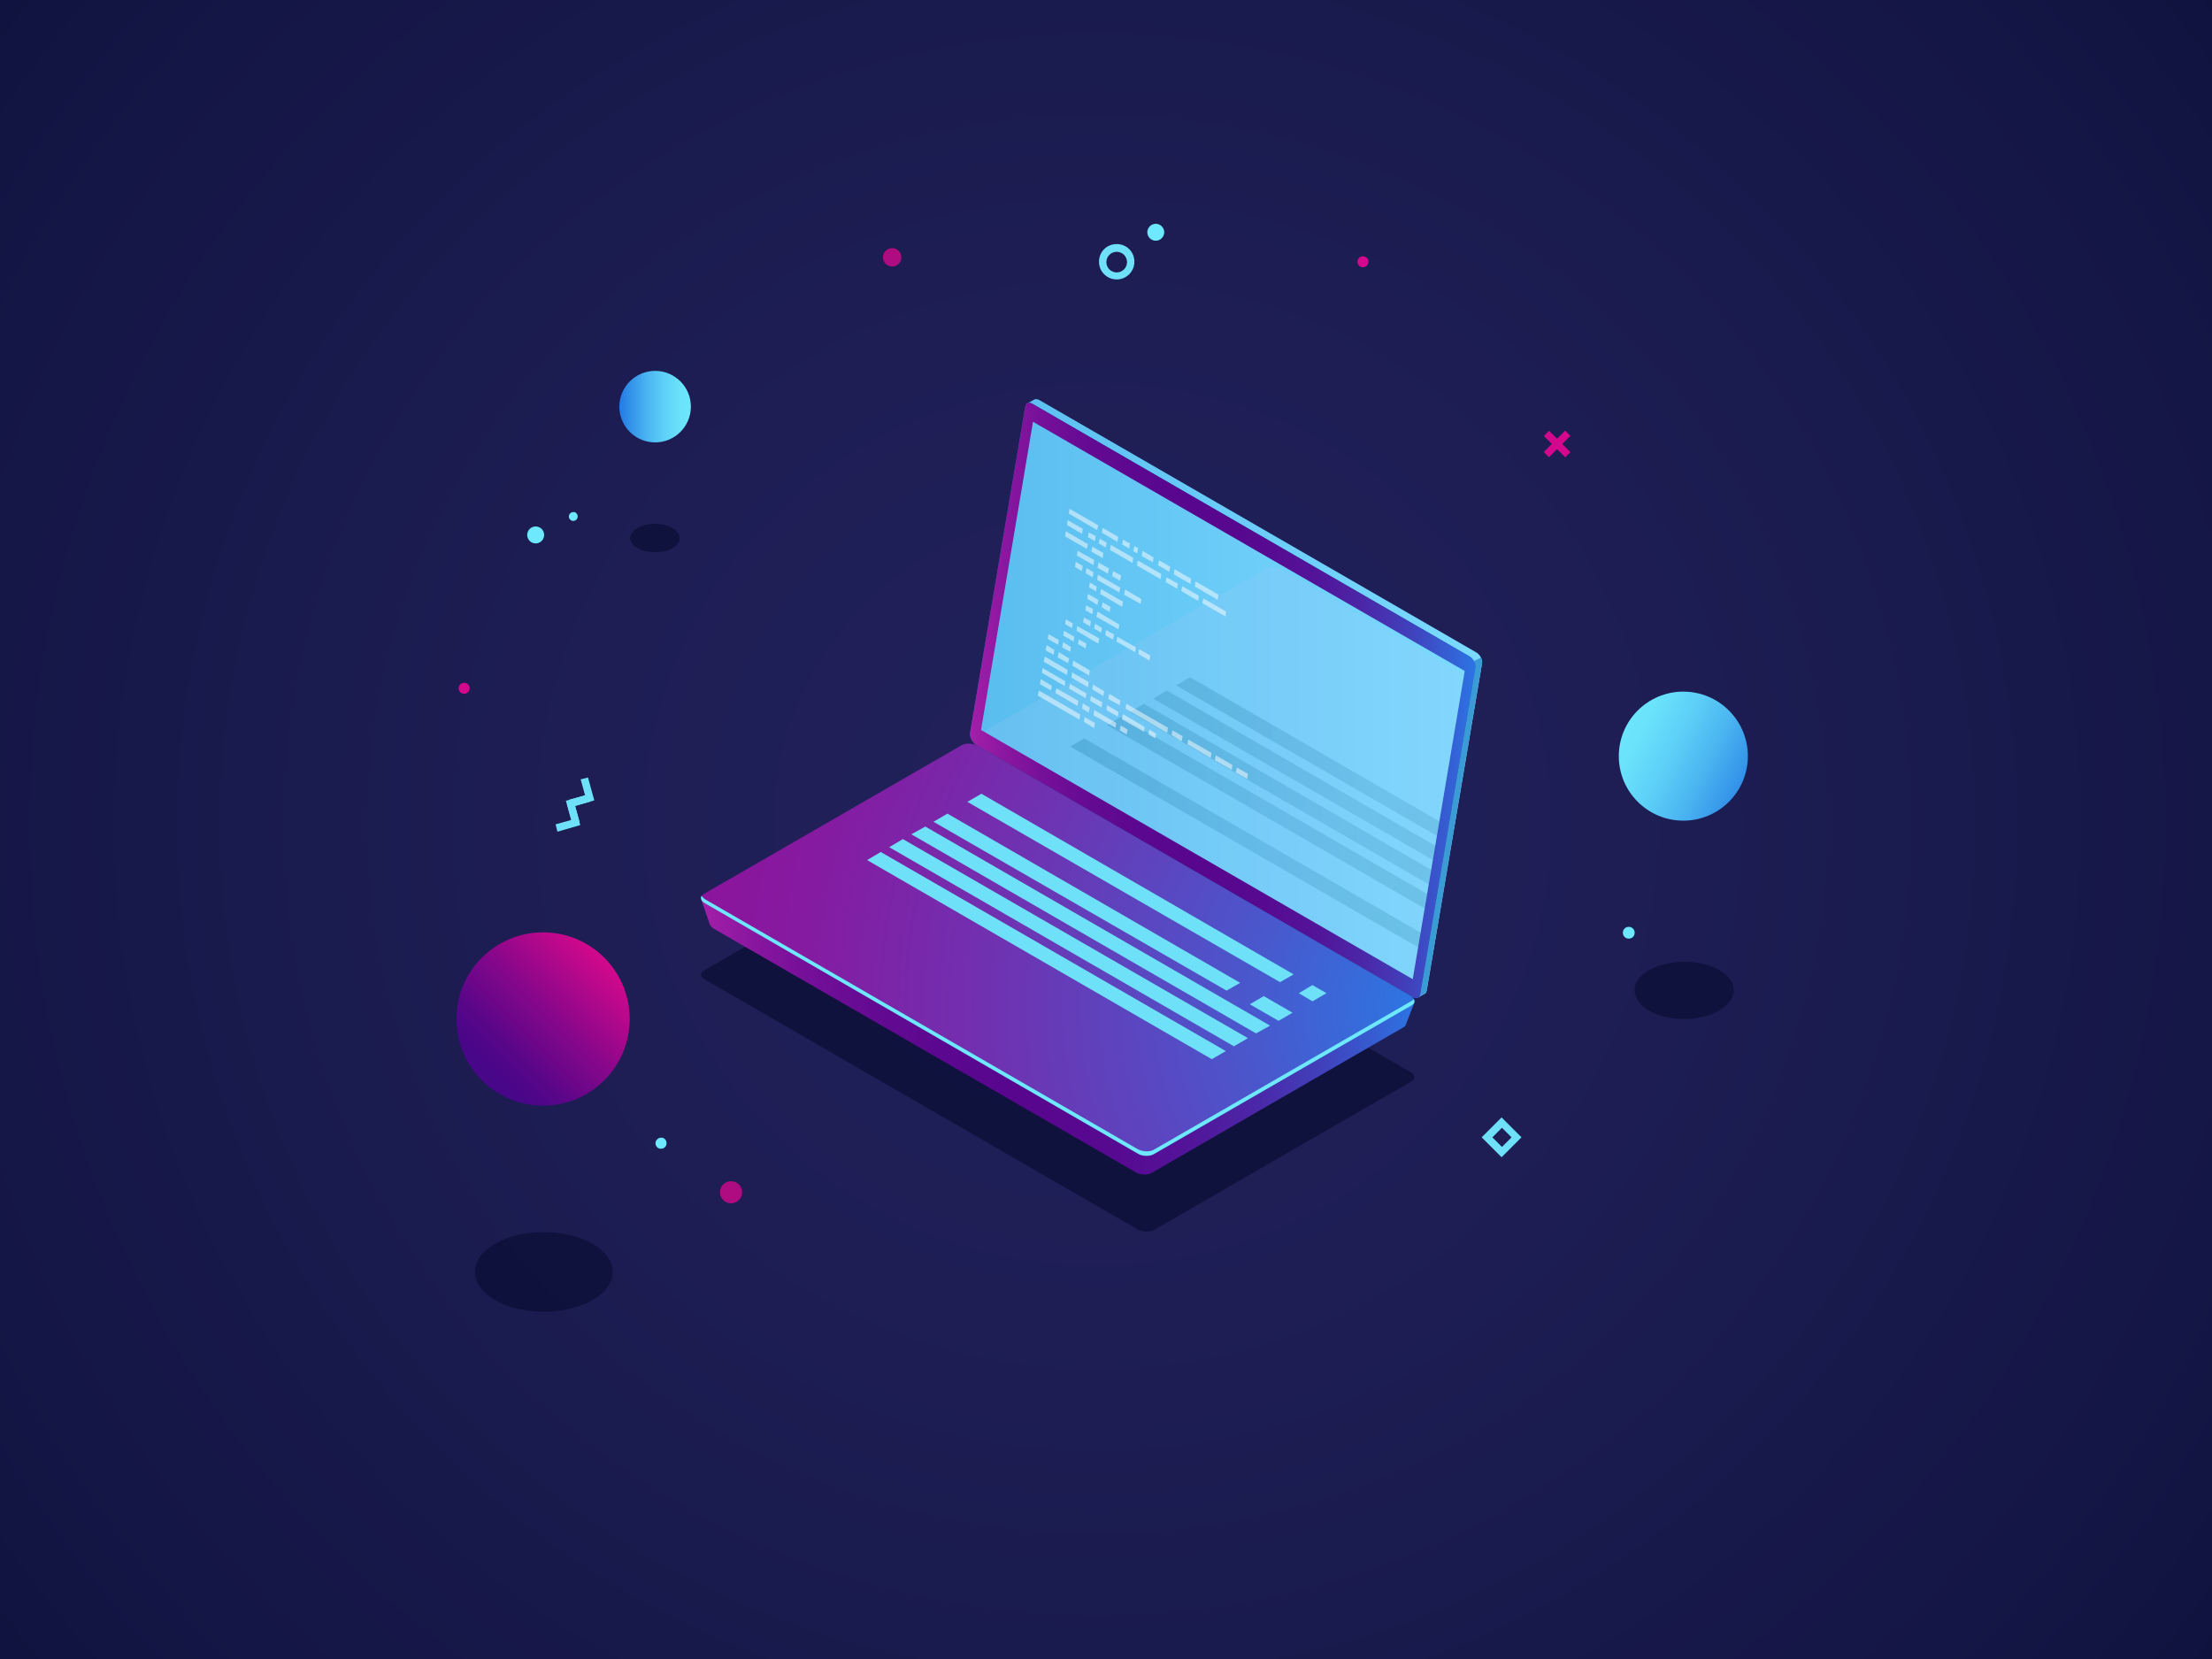 <?xml version="1.0" encoding="utf-8"?>
<!-- Generator: Adobe Illustrator 25.4.0, SVG Export Plug-In . SVG Version: 6.00 Build 0)  -->
<svg version="1.1" id="_x2014_ÎÓÈ_x5F_1" xmlns="http://www.w3.org/2000/svg" xmlns:xlink="http://www.w3.org/1999/xlink"
	 x="0px" y="0px" viewBox="0 0 600 450" style="enable-background:new 0 0 600 450;" xml:space="preserve">
<rect x="0" y="0" width="600" height="450" fill="#808080" stroke="none"/>
<style type="text/css">
	.st0{fill:url(#SVGID_1_);}
	.st1{fill:url(#SVGID_00000104707616679918730800000015836036965431396773_);}
	.st2{fill:url(#SVGID_00000080919183006969805430000012515517326667581582_);}
	.st3{fill:url(#SVGID_00000154411008206707077890000001184722412350221245_);}
	.st4{opacity:0.8;fill:#0C0F38;}
	.st5{opacity:0.8;fill:#D4088C;}
	.st6{fill:#6EE8FC;}
	.st7{fill:#D4088C;}
	.st8{fill:#6EE1F8;}
	.st9{fill:url(#SVGID_00000089542855036485664630000000219431674777036735_);}
	.st10{fill:#3A9BD5;}
	.st11{fill:url(#SVGID_00000009564659369467043160000003942804183149180818_);}
	.st12{fill:url(#SVGID_00000179639317384741513860000017099458682928893081_);}
	.st13{fill:url(#SVGID_00000078761690598385632230000007611177532074821777_);}
	.st14{fill:url(#SVGID_00000029045332401031309450000009762076470717303455_);}
	.st15{fill:url(#SVGID_00000132787369408271689640000002558860374051090605_);}
	.st16{opacity:0.11;}
	.st17{clip-path:url(#SVGID_00000034769975126517010770000008667895797929992333_);}
	.st18{fill:url(#SVGID_00000102515558072187428020000006729927213114971532_);}
	.st19{fill:url(#SVGID_00000099621809436322307300000009157530279486518944_);}
	.st20{fill:url(#SVGID_00000127004253782044184580000018201336178543043988_);}
	.st21{fill:url(#SVGID_00000129890751711624708880000001487090296753651084_);}
	.st22{fill:url(#SVGID_00000051363225467625300300000017801494536785216427_);}
	.st23{fill:url(#SVGID_00000075868063020563972390000012496891244139465884_);}
	.st24{opacity:0.5;}
	.st25{fill:#FFFFFF;}
</style>
<radialGradient id="SVGID_1_" cx="214.048" cy="1725.985" r="376.239" gradientTransform="matrix(1.147 0 0 1.114 52.15 -1699.166)" gradientUnits="userSpaceOnUse">
	<stop  offset="0" style="stop-color:#22215B"/>
	<stop  offset="0.326" style="stop-color:#1E1E55"/>
	<stop  offset="0.751" style="stop-color:#141645"/>
	<stop  offset="1" style="stop-color:#0C0F38"/>
</radialGradient>
<rect x="0" class="st0" width="600" height="450"/>
<g>
	
		<linearGradient id="SVGID_00000182520123954696101880000013882561047330123918_" gradientUnits="userSpaceOnUse" x1="340.519" y1="1011.377" x2="387.541" y2="1011.377" gradientTransform="matrix(-0.707 0.707 -0.707 -0.707 1119.817 734.13)">
		<stop  offset="0" style="stop-color:#D4088C"/>
		<stop  offset="4.496314e-02" style="stop-color:#CC088C"/>
		<stop  offset="0.462" style="stop-color:#85078A"/>
		<stop  offset="0.762" style="stop-color:#590689"/>
		<stop  offset="0.914" style="stop-color:#480689"/>
	</linearGradient>
	<circle style="fill:url(#SVGID_00000182520123954696101880000013882561047330123918_);" cx="147.3" cy="276.4" r="23.5"/>
	
		<linearGradient id="SVGID_00000031194714084420825520000007986386523979112833_" gradientUnits="userSpaceOnUse" x1="220.719" y1="1115.016" x2="240.191" y2="1115.016" gradientTransform="matrix(-1 0 0 -1 408.153 1225.284)">
		<stop  offset="0" style="stop-color:#6EE8FC"/>
		<stop  offset="0.157" style="stop-color:#6AE2FB"/>
		<stop  offset="0.368" style="stop-color:#5ED1F7"/>
		<stop  offset="0.609" style="stop-color:#4BB5F1"/>
		<stop  offset="0.872" style="stop-color:#308EE8"/>
		<stop  offset="0.962" style="stop-color:#267FE5"/>
	</linearGradient>
	<circle style="fill:url(#SVGID_00000031194714084420825520000007986386523979112833_);" cx="177.7" cy="110.3" r="9.7"/>
	
		<linearGradient id="SVGID_00000174580207531642045590000016737325644730900401_" gradientUnits="userSpaceOnUse" x1="82.774" y1="798.775" x2="126.551" y2="798.775" gradientTransform="matrix(0.895 0.445 -0.445 0.895 720.232 -555.84)">
		<stop  offset="0" style="stop-color:#6EE8FC"/>
		<stop  offset="0.157" style="stop-color:#6AE2FB"/>
		<stop  offset="0.368" style="stop-color:#5ED1F7"/>
		<stop  offset="0.609" style="stop-color:#4BB5F1"/>
		<stop  offset="0.872" style="stop-color:#308EE8"/>
		<stop  offset="0.962" style="stop-color:#267FE5"/>
	</linearGradient>
	<circle style="fill:url(#SVGID_00000174580207531642045590000016737325644730900401_);" cx="456.6" cy="205.1" r="17.5"/>
	<path class="st4" d="M461.1,276c-7,1.4-14.7-0.8-17-4.9c-2.4-4.1,1.4-8.5,8.5-9.8c7-1.4,14.7,0.8,17,4.9
		C471.9,270.2,468.1,274.6,461.1,276z"/>
	<ellipse class="st4" cx="147.5" cy="345" rx="18.7" ry="10.8"/>
	<path class="st4" d="M179.8,149.6c-3.5,0.7-7.3-0.4-8.5-2.4c-1.2-2,0.7-4.2,4.2-4.9c3.5-0.7,7.3,0.4,8.5,2.4
		C185.2,146.7,183.4,148.9,179.8,149.6z"/>
	<g>
		<circle class="st5" cx="242" cy="69.8" r="2.5"/>
		<circle class="st5" cx="198.3" cy="323.4" r="3"/>
		<path class="st6" d="M180.8,310.1c0,0.9-0.7,1.5-1.5,1.5c-0.9,0-1.5-0.7-1.5-1.5s0.7-1.5,1.5-1.5
			C180.1,308.5,180.8,309.2,180.8,310.1z"/>
		<path class="st6" d="M443.4,253c0,0.9-0.7,1.6-1.6,1.6c-0.9,0-1.6-0.7-1.6-1.6c0-0.9,0.7-1.6,1.6-1.6
			C442.7,251.4,443.4,252.1,443.4,253z"/>
		<g>
			<circle class="st6" cx="145.3" cy="145.1" r="2.3"/>
			<path class="st6" d="M315.8,63c0,1.2-1,2.3-2.3,2.3c-1.2,0-2.3-1-2.3-2.3c0-1.2,1-2.3,2.3-2.3C314.7,60.7,315.8,61.7,315.8,63z"
				/>
			<path class="st6" d="M156.7,140.1c0,0.7-0.6,1.2-1.2,1.2c-0.7,0-1.2-0.6-1.2-1.2c0-0.7,0.6-1.2,1.2-1.2
				C156.1,138.8,156.7,139.4,156.7,140.1z"/>
		</g>
		<path class="st7" d="M371.2,71c0,0.8-0.7,1.5-1.5,1.5c-0.8,0-1.5-0.7-1.5-1.5c0-0.8,0.7-1.5,1.5-1.5
			C370.6,69.6,371.2,70.2,371.2,71z"/>
	</g>
	<g>
		<g>
			<polygon class="st8" points="155,218.9 154.5,216.9 158.7,215.7 157.5,211.4 159.5,210.9 161.2,217.1 			"/>
		</g>
		<g>
			<polygon class="st8" points="151.2,225.6 150.7,223.6 155,222.4 153.8,218.2 155.7,217.6 157.4,223.8 			"/>
		</g>
		<g>
			<polygon class="st8" points="155.2,223.4 153.5,217.2 159.7,215.5 160.2,217.4 156,218.6 157.2,222.9 			"/>
		</g>
	</g>
	<path class="st8" d="M302.9,75.8c-2.6,0-4.8-2.1-4.8-4.8s2.1-4.8,4.8-4.8s4.8,2.1,4.8,4.8S305.5,75.8,302.9,75.8z M302.9,68.3
		c-1.5,0-2.8,1.2-2.8,2.8c0,1.5,1.2,2.8,2.8,2.8c1.5,0,2.8-1.2,2.8-2.8C305.7,69.5,304.4,68.3,302.9,68.3z"/>
	<path class="st8" d="M407.3,313.9l-5.4-5.4l5.4-5.4l5.4,5.4L407.3,313.9z M404.8,308.5l2.6,2.6l2.6-2.6l-2.6-2.6L404.8,308.5z"/>
	<g>
		<rect x="421.4" y="116.3" transform="matrix(0.707 -0.707 0.707 0.707 38.61 333.957)" class="st7" width="2" height="8.2"/>
		
			<rect x="418.3" y="119.4" transform="matrix(0.707 -0.707 0.707 0.707 38.593 333.927)" class="st7" width="8.2" height="2"/>
	</g>
</g>
<path class="st7" d="M127.4,186.7c0,0.8-0.7,1.5-1.5,1.5c-0.8,0-1.5-0.7-1.5-1.5s0.7-1.5,1.5-1.5
	C126.7,185.2,127.4,185.8,127.4,186.7z"/>
<g>
	<path class="st4" d="M191.2,265.7l117.4,67.8c1.3,0.7,3.2,0.8,4.3,0.2l70-40.4c1.1-0.6,1-1.8-0.3-2.5L265.3,223
		c-1.3-0.7-3.2-0.8-4.3-0.2l-70,40.4C189.8,263.9,189.9,265,191.2,265.7z"/>
	<g>
		<g>
			<g>
				<g>
					<g>
						
							<linearGradient id="SVGID_00000121993968052967580790000015129864594845167523_" gradientUnits="userSpaceOnUse" x1="-5203.396" y1="189.357" x2="-5066.418" y2="189.357" gradientTransform="matrix(-1 0 0 1 -4801.382 0)">
							<stop  offset="0" style="stop-color:#7BDAFF"/>
							<stop  offset="1" style="stop-color:#59BDEF"/>
						</linearGradient>
						<path style="fill:url(#SVGID_00000121993968052967580790000015129864594845167523_);" d="M265.1,197.9l14.8-88l-1.2-0.5l1.8-1
							l0,0c0.3-0.2,0.8-0.2,1.4,0.1l118.6,68.5c1,0.6,1.7,2,1.5,3l-15,88.7c-0.1,0.5-0.3,0.8-0.6,0.9l0,0l-1.8,1l-0.3-1.6l0.1,0
							l-117.9-68C265.6,200.3,264.9,198.9,265.1,197.9z"/>
						<path class="st10" d="M399.8,179.3l1.9-0.9c0.2,0.5,0.3,1,0.3,1.5l-15,88.7c-0.1,0.5-0.3,0.8-0.6,0.9l0,0l-1.8,1l-0.3-1.6
							l0.1,0l-6-3.4L399.8,179.3z"/>
						
							<linearGradient id="SVGID_00000078013944917951954620000005739452158780321176_" gradientUnits="userSpaceOnUse" x1="-5201.536" y1="189.955" x2="-5064.558" y2="189.955" gradientTransform="matrix(-1 0 0 1 -4801.382 0)">
							<stop  offset="0" style="stop-color:#2573BA"/>
							<stop  offset="1" style="stop-color:#0063AD"/>
						</linearGradient>
						<path style="fill:url(#SVGID_00000078013944917951954620000005739452158780321176_);" d="M264.7,202l118.6,68.5
							c0.9,0.5,1.7,0.2,1.9-0.7l15-88.7c0.2-1-0.6-2.4-1.5-3L280,109.5c-0.9-0.5-1.7-0.2-1.9,0.7l-15,88.7
							C263,200,263.8,201.4,264.7,202z"/>
						
							<linearGradient id="SVGID_00000038393800871939572730000015101103144178055064_" gradientUnits="userSpaceOnUse" x1="-5201.536" y1="189.955" x2="-5064.558" y2="189.955" gradientTransform="matrix(-1 0 0 1 -4801.382 0)">
							<stop  offset="0" style="stop-color:#2C75E4"/>
							<stop  offset="4.482402e-02" style="stop-color:#3461D5"/>
							<stop  offset="0.132" style="stop-color:#4140BB"/>
							<stop  offset="0.223" style="stop-color:#4B27A7"/>
							<stop  offset="0.315" style="stop-color:#521499"/>
							<stop  offset="0.413" style="stop-color:#570A91"/>
							<stop  offset="0.521" style="stop-color:#58068E"/>
							<stop  offset="0.659" style="stop-color:#5B078F"/>
							<stop  offset="0.761" style="stop-color:#640A92"/>
							<stop  offset="0.851" style="stop-color:#740F98"/>
							<stop  offset="0.933" style="stop-color:#8B17A0"/>
							<stop  offset="1" style="stop-color:#A31FA9"/>
						</linearGradient>
						<path style="fill:url(#SVGID_00000038393800871939572730000015101103144178055064_);" d="M264.7,202l118.6,68.5
							c0.9,0.5,1.7,0.2,1.9-0.7l15-88.7c0.2-1-0.6-2.4-1.5-3L280,109.5c-0.9-0.5-1.7-0.2-1.9,0.7l-15,88.7
							C263,200,263.8,201.4,264.7,202z"/>
						
							<linearGradient id="SVGID_00000023969462313575849550000015711115724152763306_" gradientUnits="userSpaceOnUse" x1="-5198.722" y1="189.972" x2="-5067.505" y2="189.972" gradientTransform="matrix(-1 0 0 1 -4801.382 0)">
							<stop  offset="0" style="stop-color:#7BDAFF"/>
							<stop  offset="1" style="stop-color:#59BDEF"/>
						</linearGradient>
						<polygon style="fill:url(#SVGID_00000023969462313575849550000015711115724152763306_);" points="280.2,114.4 397.3,182 
							383.2,265.6 266.1,198 						"/>
					</g>
					<g>
						
							<linearGradient id="SVGID_00000145060777064557911450000000378306060982545031_" gradientUnits="userSpaceOnUse" x1="-5185.044" y1="263.975" x2="-4991.586" y2="263.975" gradientTransform="matrix(-1 0 0 1 -4801.382 0)">
							<stop  offset="0" style="stop-color:#2C75E4"/>
							<stop  offset="4.482402e-02" style="stop-color:#3461D5"/>
							<stop  offset="0.132" style="stop-color:#4140BB"/>
							<stop  offset="0.223" style="stop-color:#4B27A7"/>
							<stop  offset="0.315" style="stop-color:#521499"/>
							<stop  offset="0.413" style="stop-color:#570A91"/>
							<stop  offset="0.521" style="stop-color:#58068E"/>
							<stop  offset="0.659" style="stop-color:#5B078F"/>
							<stop  offset="0.761" style="stop-color:#640A92"/>
							<stop  offset="0.851" style="stop-color:#740F98"/>
							<stop  offset="0.933" style="stop-color:#8B17A0"/>
							<stop  offset="1" style="stop-color:#A31FA9"/>
						</linearGradient>
						<path style="fill:url(#SVGID_00000145060777064557911450000000378306060982545031_);" d="M190.2,244l6.5,3.4l64.9-37.5
							c1.1-0.6,3-0.5,4.2,0.2l111.9,64.6c1.1-0.6,6-2.9,6-2.9l-2.4,6.2c0,0,0,0,0,0c-0.1,0.3-0.3,0.5-0.7,0.7l-68.3,39.5
							c-1.1,0.6-3,0.5-4.2-0.2l-114.5-66.1c-0.5-0.3-0.8-0.7-1-1l0,0L190.2,244z"/>
						
							<radialGradient id="SVGID_00000122706706209179672500000002648663825193068201_" cx="-5190.971" cy="273.191" r="205.395" gradientTransform="matrix(-1 0 0 1 -4801.382 0)" gradientUnits="userSpaceOnUse">
							<stop  offset="0" style="stop-color:#2979E4"/>
							<stop  offset="0.245" style="stop-color:#4958CD"/>
							<stop  offset="0.572" style="stop-color:#6E33B2"/>
							<stop  offset="0.835" style="stop-color:#851BA1"/>
							<stop  offset="1" style="stop-color:#8D139B"/>
						</radialGradient>
						<path style="fill:url(#SVGID_00000122706706209179672500000002648663825193068201_);" d="M191.2,245l117.4,67.8
							c1.3,0.7,3.2,0.8,4.3,0.2l70-40.4c1.1-0.6,1-1.8-0.3-2.5l-117.4-67.8c-1.3-0.7-3.2-0.8-4.3-0.2l-70,40.4
							C189.8,243.2,189.9,244.3,191.2,245z"/>
						<path class="st6" d="M191.2,243.9l117.4,67.8c1.3,0.7,3.2,0.8,4.3,0.2l70-40.4c0.3-0.2,0.5-0.3,0.6-0.5
							c0.3,0.6,0.2,1.2-0.6,1.7l-70,40.4c-1.1,0.6-3.1,0.6-4.3-0.2L191.2,245c-1-0.6-1.3-1.4-0.9-2
							C190.5,243.3,190.8,243.6,191.2,243.9z"/>
					</g>
				</g>
				<g class="st16">
					<defs>
						<polygon id="SVGID_00000111157323207882819480000010753181615439789464_" class="st16" points="281.6,115.2 397.3,182 
							383.2,265.6 267.5,198.8 						"/>
					</defs>
					<clipPath id="SVGID_00000004544411889313965070000003357616597114689959_">
						<use xlink:href="#SVGID_00000111157323207882819480000010753181615439789464_"  style="overflow:visible;"/>
					</clipPath>
					<g style="clip-path:url(#SVGID_00000004544411889313965070000003357616597114689959_);">
						
							<linearGradient id="SVGID_00000022561245115000793770000008283773127697025960_" gradientUnits="userSpaceOnUse" x1="-5208.713" y1="216.109" x2="-4993.226" y2="216.109" gradientTransform="matrix(-1 0 0 1 -4801.382 0)">
							<stop  offset="0" style="stop-color:#C0BFF6"/>
							<stop  offset="0.294" style="stop-color:#C5C4F7"/>
							<stop  offset="0.64" style="stop-color:#D3D2F9"/>
							<stop  offset="1" style="stop-color:#E9E9FD"/>
						</linearGradient>
						<path style="fill:url(#SVGID_00000022561245115000793770000008283773127697025960_);" d="M265.4,202.2l130.7,75.4
							c1.4,0.8,3.6,0.9,4.8,0.2l78-45c1.2-0.7,1.1-2-0.3-2.8l-130.7-75.4c-1.4-0.8-3.6-0.9-4.8-0.2l-78,45
							C263.9,200.1,264,201.4,265.4,202.2z"/>
						<g>
							<g>
								
									<radialGradient id="SVGID_00000176750008191879429050000007239790155548885643_" cx="339.482" cy="228.68" r="40.147" gradientUnits="userSpaceOnUse">
									<stop  offset="0" style="stop-color:#22215B"/>
									<stop  offset="0.326" style="stop-color:#1E1E55"/>
									<stop  offset="0.751" style="stop-color:#141645"/>
									<stop  offset="1" style="stop-color:#0C0F38"/>
								</radialGradient>
								<polygon style="fill:url(#SVGID_00000176750008191879429050000007239790155548885643_);" points="294.1,200.3 388.7,254.9 
									384.9,257.1 290.3,202.5 								"/>
								
									<radialGradient id="SVGID_00000127017794086810077310000000338593412957675696_" cx="347.107" cy="221.573" r="38.235" gradientUnits="userSpaceOnUse">
									<stop  offset="0" style="stop-color:#22215B"/>
									<stop  offset="0.326" style="stop-color:#1E1E55"/>
									<stop  offset="0.751" style="stop-color:#141645"/>
									<stop  offset="1" style="stop-color:#0C0F38"/>
								</radialGradient>
								<polygon style="fill:url(#SVGID_00000127017794086810077310000000338593412957675696_);" points="304,194.5 393.9,246.4 
									390.2,248.6 300.3,196.7 								"/>
								<g>
									<polygon class="st8" points="400.6,250.3 409,255.2 405.3,257.3 396.9,252.5 									"/>
								</g>
								<g>
									<polygon class="st8" points="393.2,257.5 399.1,260.9 395.3,263.1 389.5,259.7 									"/>
								</g>
								
									<radialGradient id="SVGID_00000048500298057206194100000004750036141544579488_" cx="360.907" cy="222.33" r="44.404" gradientUnits="userSpaceOnUse">
									<stop  offset="0" style="stop-color:#22215B"/>
									<stop  offset="0.326" style="stop-color:#1E1E55"/>
									<stop  offset="0.751" style="stop-color:#141645"/>
									<stop  offset="1" style="stop-color:#0C0F38"/>
								</radialGradient>
								<polygon style="fill:url(#SVGID_00000048500298057206194100000004750036141544579488_);" points="310.3,190.9 415.3,251.6 
									411.5,253.7 306.5,193.1 								"/>
								
									<radialGradient id="SVGID_00000147204544069860503240000008368406133758501783_" cx="367.152" cy="218.724" r="44.404" gradientUnits="userSpaceOnUse">
									<stop  offset="0" style="stop-color:#22215B"/>
									<stop  offset="0.326" style="stop-color:#1E1E55"/>
									<stop  offset="0.751" style="stop-color:#141645"/>
									<stop  offset="1" style="stop-color:#0C0F38"/>
								</radialGradient>
								<polygon style="fill:url(#SVGID_00000147204544069860503240000008368406133758501783_);" points="316.5,187.3 421.5,248 
									417.8,250.1 312.8,189.5 								"/>
								
									<radialGradient id="SVGID_00000008836609911754623220000006193189801910656667_" cx="373.397" cy="215.119" r="44.404" gradientUnits="userSpaceOnUse">
									<stop  offset="0" style="stop-color:#22215B"/>
									<stop  offset="0.326" style="stop-color:#1E1E55"/>
									<stop  offset="0.751" style="stop-color:#141645"/>
									<stop  offset="1" style="stop-color:#0C0F38"/>
								</radialGradient>
								<polygon style="fill:url(#SVGID_00000008836609911754623220000006193189801910656667_);" points="322.8,183.7 427.8,244.4 
									424,246.5 319,185.9 								"/>
							</g>
						</g>
					</g>
				</g>
			</g>
		</g>
		<g>
			<g>
				<polygon class="st8" points="262.4,217.5 347.2,266.4 350.9,264.3 266.2,215.3 				"/>
			</g>
			<g>
				<polygon class="st8" points="253.2,222.9 332.7,268.7 336.4,266.6 257,220.7 				"/>
			</g>
			<g>
				<polygon class="st8" points="247.2,226.3 340.7,280.3 344.5,278.2 251,224.2 				"/>
			</g>
			<g>
				<polygon class="st8" points="241.2,229.8 334.7,283.8 338.5,281.6 244.9,227.6 				"/>
			</g>
			<g>
				<polygon class="st8" points="235.2,233.3 328.7,287.3 332.5,285.1 238.9,231.1 				"/>
			</g>
			<g>
				<polygon class="st8" points="352.3,269.4 356,271.6 359.8,269.4 356,267.2 				"/>
			</g>
			<g>
				<polygon class="st8" points="339,272.4 346.8,276.9 350.6,274.7 342.8,270.2 				"/>
			</g>
		</g>
	</g>
	<g class="st24">
		<polygon class="st25" points="289.9,139.3 297.6,143.8 297.9,142.5 290.1,138 		"/>
		<polygon class="st25" points="298.9,144.5 303.1,147 303.3,145.6 299.1,143.2 		"/>
		<polygon class="st25" points="309.7,150.8 312.7,152.5 312.9,151.2 309.9,149.4 		"/>
		<polygon class="st25" points="307.4,149.5 308.5,150.1 308.7,148.7 307.7,148.1 		"/>
		<polygon class="st25" points="304.4,147.7 306.3,148.8 306.5,147.4 304.6,146.4 		"/>
		<polygon class="st25" points="296,149.6 299.1,151.4 299.3,150 296.3,148.3 		"/>
		<polygon class="st25" points="288.9,145.5 294.8,148.9 295.1,147.6 289.1,144.1 		"/>
		<g>
			<polygon class="st25" points="297.4,167.3 303.4,170.7 303.6,169.4 297.7,165.9 			"/>
			<polygon class="st25" points="294.4,165.5 296.3,166.6 296.5,165.2 294.6,164.2 			"/>
		</g>
		<polygon class="st25" points="298.4,161.1 304.4,164.6 304.6,163.2 298.7,159.8 		"/>
		<polygon class="st25" points="295.4,159.3 297.3,160.4 297.5,159.1 295.6,158 		"/>
		<polygon class="st25" points="293,193.8 281.8,187.3 281.5,188.7 292.8,195.2 		"/>
		<polygon class="st25" points="297,196.1 294.2,194.5 294,195.8 296.8,197.5 		"/>
		<polygon class="st25" points="316.8,197.4 305.5,190.9 305.3,192.2 316.6,198.8 		"/>
		<polygon class="st25" points="320.8,199.7 318,198.1 317.8,199.4 320.5,201.1 		"/>
		<polygon class="st25" points="285.3,186 282.3,184.2 282.1,185.6 285.1,187.3 		"/>
		<polygon class="st25" points="303.9,190 300.9,188.2 300.6,189.6 303.7,191.3 		"/>
		<polygon class="st25" points="292.5,190.1 286.5,186.7 286.3,188 292.3,191.5 		"/>
		<polygon class="st25" points="295.6,191.9 293.7,190.8 293.5,192.2 295.3,193.3 		"/>
		<polygon class="st25" points="302.8,196.1 296.8,192.6 296.6,194 302.6,197.4 		"/>
		<polygon class="st25" points="305.9,197.9 304,196.8 303.7,198.1 305.6,199.2 		"/>
		<polygon class="st25" points="303.4,193.1 300.3,191.3 300.1,192.6 303.2,194.4 		"/>
		<polygon class="st25" points="310.5,197.2 304.6,193.7 304.3,195.1 310.3,198.5 		"/>
		<polygon class="st25" points="313.6,199 311.7,197.9 311.5,199.2 313.4,200.3 		"/>
		<polygon class="st25" points="289,184.8 282.8,181.2 282.6,182.5 288.8,186.1 		"/>
		<polygon class="st25" points="294.7,188.1 290.2,185.5 290,186.8 294.5,189.4 		"/>
		<polygon class="st25" points="299,190.5 295.9,188.8 295.7,190.1 298.8,191.9 		"/>
		<polygon class="st25" points="328.6,204.2 322.3,200.6 322.1,201.9 328.4,205.6 		"/>
		<polygon class="st25" points="334.3,207.5 329.8,204.9 329.5,206.2 334.1,208.8 		"/>
		<polygon class="st25" points="338.5,209.9 335.5,208.2 335.2,209.5 338.3,211.3 		"/>
		<polygon class="st25" points="326.1,163.6 332.4,167.2 332.6,165.9 326.4,162.3 		"/>
		<polygon class="st25" points="320.4,160.3 325,163 325.2,161.6 320.7,159 		"/>
		<polygon class="st25" points="316.2,157.9 319.3,159.7 319.5,158.3 316.4,156.6 		"/>
		<polygon class="st25" points="324.1,159.1 330.3,162.7 330.5,161.3 324.3,157.7 		"/>
		<polygon class="st25" points="318.4,155.8 322.9,158.4 323.1,157 318.6,154.4 		"/>
		<polygon class="st25" points="314.1,153.3 317.2,155.1 317.4,153.7 314.4,152 		"/>
		<polygon class="st25" points="298.8,164.7 301,166 301.2,164.6 299.1,163.4 		"/>
		<polygon class="st25" points="294.9,162.4 297.7,164.1 297.9,162.7 295.1,161.1 		"/>
		<polygon class="st25" points="289.6,181.7 283.4,178.1 283.1,179.5 289.4,183.1 		"/>
		<polygon class="st25" points="295.3,185 290.8,182.4 290.6,183.8 295.1,186.4 		"/>
		<polygon class="st25" points="299.5,187.5 296.5,185.7 296.3,187 299.3,188.8 		"/>
		<polygon class="st25" points="286,176.3 283.9,175 283.6,176.4 285.8,177.6 		"/>
		<polygon class="st25" points="290,178.6 287.2,176.9 286.9,178.3 289.7,179.9 		"/>
		<polygon class="st25" points="295.6,181.8 291.1,179.2 290.9,180.6 295.4,183.2 		"/>
		<polygon class="st25" points="301.7,156.3 303.8,157.5 304.1,156.1 301.9,154.9 		"/>
		<polygon class="st25" points="297.7,154 300.5,155.6 300.8,154.2 298,152.6 		"/>
		<polygon class="st25" points="292.1,150.7 296.6,153.3 296.8,151.9 292.3,149.4 		"/>
		<polygon class="st25" points="304.9,161.3 309.4,163.8 309.6,162.5 305.2,159.9 		"/>
		<polygon class="st25" points="297.6,157.3 303.6,160.7 303.9,159.4 297.8,155.9 		"/>
		<polygon class="st25" points="294.5,155.5 296.4,156.6 296.6,155.2 294.7,154.1 		"/>
		<polygon class="st25" points="291.6,153.8 293.4,154.9 293.7,153.5 291.8,152.4 		"/>
		<g>
			<polygon class="st25" points="292,171.1 297.9,174.6 298.2,173.2 292.2,169.8 			"/>
			<polygon class="st25" points="288.9,169.3 290.8,170.4 291,169.1 289.1,168 			"/>
			<polygon class="st25" points="292.4,174.7 294.5,175.9 294.7,174.6 292.6,173.4 			"/>
			<polygon class="st25" points="299.8,172.3 301.9,173.5 302.2,172.1 300,170.9 			"/>
			<polygon class="st25" points="302.8,174 307.9,176.9 308.1,175.6 303.1,172.7 			"/>
			<polygon class="st25" points="308.8,177.4 311.8,179.2 312,177.8 309,176.1 			"/>
			<polygon class="st25" points="288.4,172.4 291.2,174 291.4,172.7 288.6,171.1 			"/>
			<g>
				<polygon class="st25" points="288.1,175.6 290.3,176.8 290.5,175.5 288.4,174.2 				"/>
				<polygon class="st25" points="284.2,173.3 287,174.9 287.2,173.6 284.4,172 				"/>
			</g>
			<polygon class="st25" points="296.8,170.5 298.7,171.6 298.9,170.3 297,169.2 			"/>
			<polygon class="st25" points="293.8,168.8 295.7,169.9 295.9,168.5 294,167.5 			"/>
		</g>
		<polygon class="st25" points="308.4,153.4 314.8,157.1 315,155.7 308.6,152 		"/>
		<polygon class="st25" points="301.1,149.2 307.2,152.7 307.4,151.3 301.3,147.8 		"/>
		<polygon class="st25" points="298,147.4 299.9,148.5 300.2,147.2 298.3,146.1 		"/>
		<polygon class="st25" points="295.1,145.7 297,146.8 297.2,145.4 295.3,144.4 		"/>
		<polygon class="st25" points="293.5,144.8 289.4,142.4 289.6,141.1 293.7,143.4 		"/>
	</g>
</g>
</svg>
